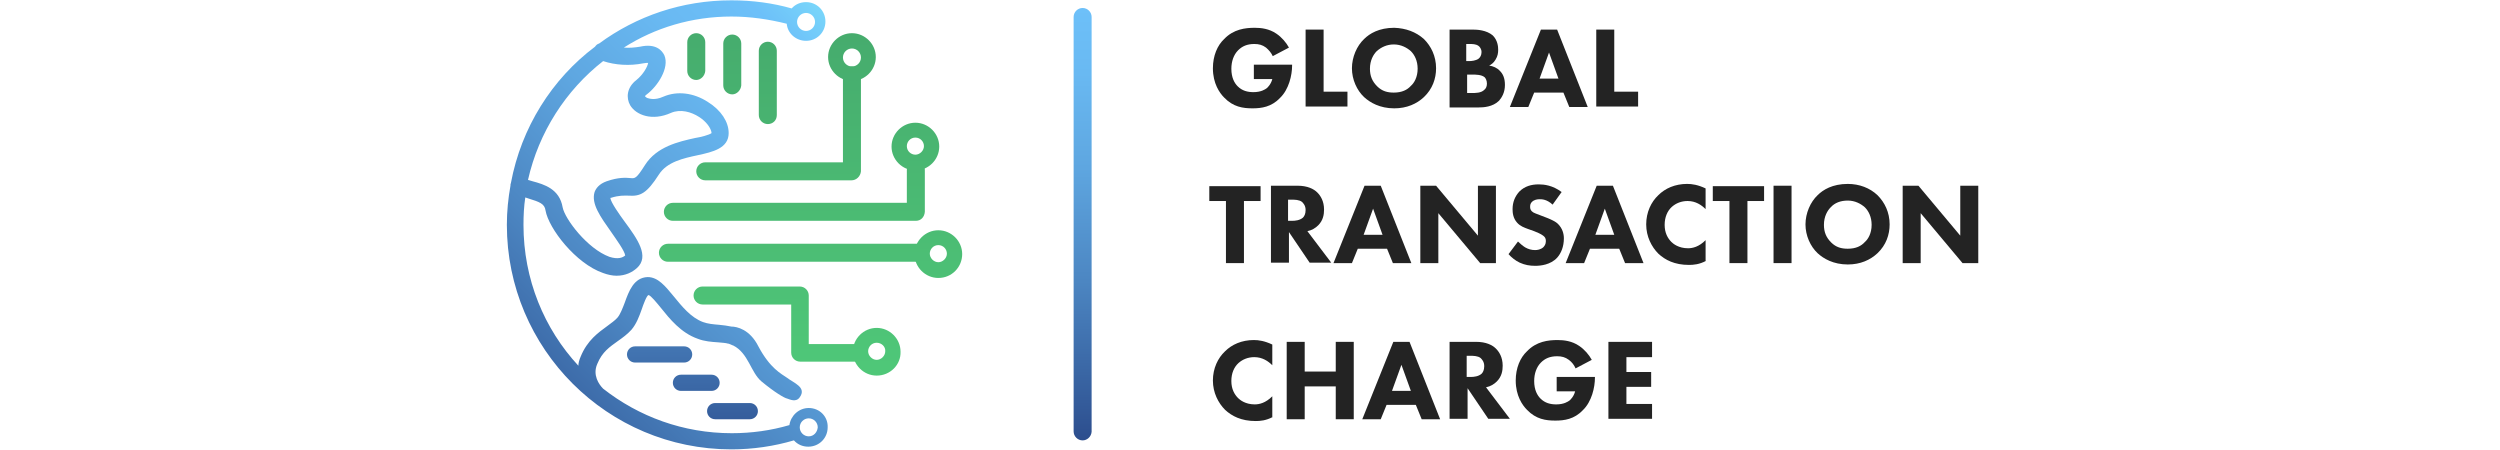 <?xml version="1.0" encoding="utf-8"?>
<!-- Generator: Adobe Illustrator 22.0.0, SVG Export Plug-In . SVG Version: 6.00 Build 0)  -->
<svg version="1.1" id="Слой_1" xmlns="http://www.w3.org/2000/svg" xmlns:xlink="http://www.w3.org/1999/xlink" x="0px" y="0px"
	 viewBox="0 0 250 45" enable-background="new 0 0 250 45" xml:space="preserve">
<g>
	<g enable-background="new    ">
		<path fill="#232323" d="M125.385,6.469h3.825v0.09c0,0.945-0.315,2.385-1.215,3.24c-0.855,0.9-1.845,1.035-2.745,1.035
			c-0.945,0-1.935-0.135-2.835-1.08c-0.45-0.45-1.125-1.395-1.125-2.925c0-1.26,0.45-2.295,1.125-2.925
			c0.945-0.99,2.115-1.125,3.06-1.125c0.63,0,1.44,0.09,2.16,0.585c0.54,0.36,0.99,0.9,1.26,1.395l-1.62,0.855
			c-0.135-0.315-0.405-0.63-0.675-0.855c-0.36-0.27-0.72-0.36-1.17-0.36c-0.72,0-1.215,0.225-1.62,0.63
			c-0.45,0.45-0.675,1.125-0.675,1.845c0,0.9,0.315,1.44,0.63,1.755c0.45,0.45,0.99,0.585,1.575,0.585c0.765,0,1.17-0.27,1.35-0.405
			c0.045-0.045,0.405-0.36,0.54-0.9h-1.845L125.385,6.469L125.385,6.469z"/>
		<path fill="#232323" d="M132.36,2.959v6.209h2.385v1.485h-4.185V2.959H132.36z"/>
		<path fill="#232323" d="M142.393,3.904c0.72,0.72,1.215,1.71,1.215,2.925c0,1.035-0.36,2.07-1.215,2.88
			c-0.72,0.675-1.71,1.125-2.97,1.125c-1.44,0-2.43-0.585-3.015-1.125c-0.72-0.675-1.215-1.755-1.215-2.88s0.495-2.25,1.215-2.925
			c0.54-0.54,1.485-1.125,3.015-1.125C140.594,2.824,141.583,3.184,142.393,3.904z M137.669,5.119
			c-0.315,0.315-0.675,0.9-0.675,1.755c0,0.72,0.225,1.26,0.72,1.755c0.495,0.495,1.035,0.63,1.665,0.63
			c0.81,0,1.35-0.27,1.71-0.675c0.315-0.27,0.675-0.855,0.675-1.71c0-0.81-0.315-1.395-0.675-1.755
			c-0.405-0.36-0.99-0.675-1.71-0.675C138.704,4.444,138.119,4.714,137.669,5.119z"/>
		<path fill="#232323" d="M147.298,2.959c0.405,0,1.35,0.045,1.98,0.585c0.495,0.495,0.54,1.125,0.54,1.44
			c0,0.315-0.045,0.63-0.27,0.99c-0.18,0.315-0.45,0.495-0.63,0.585c0.36,0.045,0.81,0.225,1.08,0.54
			c0.27,0.27,0.495,0.675,0.495,1.395c0,0.765-0.315,1.26-0.585,1.575c-0.63,0.63-1.575,0.675-2.025,0.675h-2.925V2.959H147.298z
			 M146.668,6.109h0.27c0.225,0,0.63-0.045,0.9-0.225c0.18-0.135,0.315-0.36,0.315-0.675c0-0.315-0.18-0.54-0.315-0.63
			c-0.27-0.18-0.585-0.18-0.945-0.18h-0.27v1.71H146.668z M146.668,9.303h0.45c0.45,0,0.99,0,1.305-0.315
			c0.18-0.135,0.27-0.36,0.27-0.63c0-0.315-0.135-0.54-0.225-0.63c-0.315-0.27-0.9-0.27-1.26-0.27h-0.495v1.845H146.668z"/>
		<path fill="#232323" d="M156.342,9.258h-2.925l-0.585,1.44h-1.845l3.105-7.739h1.62l3.06,7.739h-1.845L156.342,9.258z
			 M155.847,7.863l-0.945-2.61l-0.945,2.61H155.847z"/>
		<path fill="#232323" d="M161.426,2.959v6.209h2.385v1.485h-4.185V2.959H161.426z"/>
	</g>
	<g enable-background="new    ">
		<path fill="#232323" d="M124.395,20.102v6.209h-1.8v-6.209h-1.665v-1.485h5.129v1.485H124.395z"/>
		<path fill="#232323" d="M129.75,18.572c0.99,0,1.62,0.315,1.98,0.675c0.315,0.315,0.675,0.855,0.675,1.71
			c0,0.495-0.09,1.08-0.585,1.575c-0.27,0.27-0.63,0.495-1.08,0.585l2.385,3.15h-2.16l-2.07-3.06v3.06h-1.8v-7.694H129.75z
			 M128.805,22.082h0.405c0.315,0,0.765-0.045,1.08-0.315c0.135-0.135,0.27-0.36,0.27-0.765c0-0.45-0.225-0.675-0.36-0.81
			c-0.27-0.225-0.765-0.225-0.99-0.225h-0.405V22.082z"/>
		<path fill="#232323" d="M138.704,24.871h-2.925l-0.585,1.44h-1.845l3.105-7.739h1.62l3.06,7.739h-1.845L138.704,24.871z
			 M138.254,23.477l-0.945-2.61l-0.945,2.61H138.254z"/>
		<path fill="#232323" d="M142.033,26.311v-7.739h1.575l4.185,4.994v-4.994h1.8v7.739h-1.575l-4.184-4.994v4.994H142.033z"/>
		<path fill="#232323" d="M155.262,20.462c-0.585-0.54-1.08-0.54-1.305-0.54c-0.225,0-0.54,0.045-0.765,0.27
			c-0.135,0.135-0.18,0.27-0.18,0.495c0,0.18,0.045,0.315,0.18,0.45c0.18,0.18,0.45,0.225,0.99,0.45l0.585,0.225
			c0.315,0.135,0.765,0.315,1.035,0.585c0.45,0.45,0.585,0.99,0.585,1.44c0,0.81-0.27,1.485-0.675,1.935
			c-0.675,0.72-1.665,0.81-2.205,0.81s-1.035-0.09-1.53-0.315c-0.405-0.18-0.855-0.54-1.125-0.855l0.945-1.26
			c0.18,0.18,0.495,0.45,0.72,0.585c0.315,0.18,0.63,0.27,0.99,0.27c0.225,0,0.54-0.045,0.81-0.27c0.135-0.135,0.27-0.315,0.27-0.63
			c0-0.27-0.09-0.405-0.27-0.54c-0.225-0.18-0.675-0.36-0.9-0.45l-0.63-0.225c-0.36-0.135-0.765-0.27-1.08-0.63
			c-0.405-0.45-0.45-0.99-0.45-1.35c0-0.675,0.225-1.26,0.675-1.755c0.54-0.54,1.215-0.72,1.935-0.72c0.54,0,1.395,0.09,2.295,0.765
			L155.262,20.462z"/>
		<path fill="#232323" d="M161.921,24.871h-2.925l-0.585,1.44h-1.845l3.105-7.739h1.62l3.06,7.739h-1.845L161.921,24.871z
			 M161.426,23.477l-0.945-2.61l-0.945,2.61H161.426z"/>
		<path fill="#232323" d="M170.605,26.086c-0.675,0.36-1.26,0.405-1.71,0.405c-1.44,0-2.385-0.495-3.06-1.125
			c-0.675-0.675-1.215-1.71-1.215-2.925c0-1.215,0.495-2.25,1.215-2.925c0.675-0.675,1.665-1.125,2.88-1.125
			c0.495,0,1.08,0.09,1.845,0.45v2.07c-0.405-0.405-0.99-0.81-1.8-0.81c-0.63,0-1.17,0.225-1.575,0.585
			c-0.45,0.405-0.72,1.035-0.72,1.8c0,0.81,0.315,1.35,0.675,1.71c0.18,0.18,0.72,0.63,1.665,0.63c0.45,0,1.08-0.135,1.755-0.81
			v2.07H170.605z"/>
		<path fill="#232323" d="M174.744,20.102v6.209h-1.8v-6.209h-1.665v-1.485h5.129v1.485H174.744z"/>
		<path fill="#232323" d="M179.154,18.572v7.739h-1.8v-7.739H179.154z"/>
		<path fill="#232323" d="M187.748,19.517c0.72,0.72,1.215,1.71,1.215,2.925c0,1.035-0.36,2.07-1.215,2.88
			c-0.72,0.675-1.71,1.125-2.97,1.125c-1.44,0-2.43-0.585-3.015-1.125c-0.72-0.675-1.215-1.755-1.215-2.88s0.495-2.25,1.215-2.925
			c0.54-0.54,1.485-1.125,3.015-1.125C185.948,18.392,186.983,18.797,187.748,19.517z M183.068,20.732
			c-0.315,0.315-0.675,0.9-0.675,1.755c0,0.72,0.225,1.26,0.72,1.755c0.495,0.495,1.035,0.63,1.665,0.63
			c0.81,0,1.35-0.27,1.71-0.675c0.315-0.27,0.675-0.855,0.675-1.71c0-0.81-0.315-1.395-0.675-1.755
			c-0.405-0.36-0.99-0.675-1.71-0.675C184.058,20.057,183.473,20.282,183.068,20.732z"/>
		<path fill="#232323" d="M190.268,26.311v-7.739h1.575l4.184,4.994v-4.994h1.8v7.739h-1.575l-4.184-4.994v4.994H190.268z"/>
	</g>
	<g enable-background="new    ">
		<path fill="#232323" d="M127.275,41.699c-0.675,0.36-1.26,0.405-1.71,0.405c-1.44,0-2.385-0.495-3.06-1.125
			c-0.675-0.675-1.215-1.71-1.215-2.925s0.495-2.25,1.215-2.925c0.675-0.675,1.665-1.125,2.88-1.125c0.495,0,1.08,0.09,1.845,0.45
			v2.07c-0.405-0.405-0.99-0.81-1.8-0.81c-0.63,0-1.17,0.225-1.575,0.585c-0.45,0.405-0.72,1.035-0.72,1.8
			c0,0.81,0.315,1.35,0.675,1.71c0.18,0.18,0.72,0.63,1.665,0.63c0.45,0,1.08-0.135,1.755-0.81v2.07H127.275z"/>
		<path fill="#232323" d="M130.47,37.155h3.105v-2.97h1.8v7.739h-1.8V38.64h-3.105v3.285h-1.8v-7.739h1.8V37.155z"/>
		<path fill="#232323" d="M141.583,40.485h-2.925l-0.585,1.44h-1.845l3.105-7.739h1.62l3.06,7.739h-1.845L141.583,40.485z
			 M141.088,39.09l-0.945-2.61l-0.945,2.61H141.088z"/>
		<path fill="#232323" d="M147.613,34.185c0.99,0,1.62,0.315,1.98,0.675c0.315,0.315,0.675,0.855,0.675,1.71
			c0,0.495-0.09,1.08-0.585,1.575c-0.27,0.27-0.63,0.495-1.08,0.585l2.385,3.15h-2.16l-2.07-3.06v3.06h-1.8v-7.694H147.613z
			 M146.668,37.695h0.405c0.315,0,0.765-0.045,1.08-0.315c0.135-0.135,0.27-0.36,0.27-0.765c0-0.45-0.225-0.675-0.36-0.81
			c-0.27-0.225-0.765-0.225-0.99-0.225h-0.405V37.695z"/>
		<path fill="#232323" d="M155.667,37.695h3.825v0.09c0,0.945-0.315,2.385-1.215,3.24c-0.855,0.9-1.845,1.035-2.745,1.035
			c-0.945,0-1.935-0.135-2.835-1.08c-0.45-0.45-1.125-1.395-1.125-2.925c0-1.26,0.45-2.295,1.125-2.925
			c0.945-0.99,2.115-1.125,3.06-1.125c0.63,0,1.44,0.09,2.16,0.585c0.54,0.36,0.99,0.9,1.26,1.395l-1.62,0.855
			c-0.135-0.315-0.36-0.63-0.675-0.855c-0.36-0.27-0.72-0.36-1.17-0.36c-0.72,0-1.215,0.225-1.62,0.63
			c-0.45,0.45-0.675,1.125-0.675,1.845c0,0.9,0.315,1.44,0.63,1.755c0.45,0.45,0.99,0.585,1.575,0.585c0.765,0,1.17-0.27,1.35-0.405
			c0.045-0.045,0.405-0.36,0.54-0.9h-1.845L155.667,37.695L155.667,37.695z"/>
		<path fill="#232323" d="M165.206,35.715h-2.565V37.2h2.475v1.485h-2.475v1.71h2.565v1.485h-4.364v-7.694h4.364V35.715z"/>
	</g>
	<g id="XMLID_1_">
		
			<linearGradient id="XMLID_4_" gradientUnits="userSpaceOnUse" x1="108.262" y1="-12.961" x2="108.262" y2="-56.201" gradientTransform="matrix(1 0 0 1 0 57)">
			<stop  offset="0" style="stop-color:#2C4D8D"/>
			<stop  offset="0.076" style="stop-color:#335A99"/>
			<stop  offset="0.368" style="stop-color:#4C86C2"/>
			<stop  offset="0.63" style="stop-color:#5EA6E0"/>
			<stop  offset="0.849" style="stop-color:#69B9F2"/>
			<stop  offset="1" style="stop-color:#6DC0F9"/>
		</linearGradient>
		<path id="XMLID_2_" fill="url(#XMLID_4_)" d="M108.262,44.039c-0.495,0-0.9-0.405-0.9-0.9V1.699c0-0.495,0.405-0.9,0.9-0.9
			c0.495,0,0.9,0.405,0.9,0.9v41.485C109.117,43.679,108.712,44.039,108.262,44.039z"/>
	</g>
	<g>
		<g id="XMLID_10_">
			
				<linearGradient id="XMLID_5_" gradientUnits="userSpaceOnUse" x1="77.861" y1="-12.935" x2="77.861" y2="-60.378" gradientTransform="matrix(1 0 0 1 0 57)">
				<stop  offset="0" style="stop-color:#51CE7B"/>
				<stop  offset="1" style="stop-color:#44A66B"/>
			</linearGradient>
			<path id="XMLID_221_" fill="url(#XMLID_5_)" d="M85.15,18.032H70.526c-0.495,0-0.9-0.405-0.9-0.9c0-0.495,0.405-0.9,0.9-0.9
				h13.768V7.548c0-0.495,0.405-0.9,0.9-0.9c0.495,0,0.9,0.405,0.9,0.9v9.584C86.049,17.627,85.645,18.032,85.15,18.032z"/>
		</g>
		<g id="XMLID_72_">
			
				<linearGradient id="XMLID_6_" gradientUnits="userSpaceOnUse" x1="79.435" y1="-11.445" x2="79.435" y2="-61.602" gradientTransform="matrix(1 0 0 1 0 57)">
				<stop  offset="0" style="stop-color:#51CE7B"/>
				<stop  offset="1" style="stop-color:#44A66B"/>
			</linearGradient>
			<path id="XMLID_220_" fill="url(#XMLID_6_)" d="M91.584,22.082H67.287c-0.495,0-0.9-0.405-0.9-0.9c0-0.495,0.405-0.9,0.9-0.9
				h23.397v-3.285c0-0.495,0.405-0.9,0.9-0.9s0.9,0.405,0.9,0.9v4.185C92.439,21.722,92.079,22.082,91.584,22.082z"/>
		</g>
		<g id="XMLID_129_">
			
				<linearGradient id="XMLID_7_" gradientUnits="userSpaceOnUse" x1="79.345" y1="-11.445" x2="79.345" y2="-61.602" gradientTransform="matrix(1 0 0 1 0 57)">
				<stop  offset="0" style="stop-color:#51CE7B"/>
				<stop  offset="1" style="stop-color:#44A66B"/>
			</linearGradient>
			<path id="XMLID_219_" fill="url(#XMLID_7_)" d="M91.899,26.176H66.792c-0.495,0-0.9-0.405-0.9-0.9c0-0.495,0.405-0.9,0.9-0.9
				h25.107c0.495,0,0.9,0.405,0.9,0.9C92.799,25.771,92.349,26.176,91.899,26.176z"/>
		</g>
		<g id="XMLID_130_">
			
				<linearGradient id="XMLID_8_" gradientUnits="userSpaceOnUse" x1="78.063" y1="-11.445" x2="78.063" y2="-61.602" gradientTransform="matrix(1 0 0 1 0 57)">
				<stop  offset="0" style="stop-color:#51CE7B"/>
				<stop  offset="1" style="stop-color:#44A66B"/>
			</linearGradient>
			<path id="XMLID_218_" fill="url(#XMLID_8_)" d="M85.87,36.165H80.02c-0.495,0-0.9-0.405-0.9-0.9v-4.814h-8.864
				c-0.495,0-0.9-0.405-0.9-0.9c0-0.495,0.405-0.9,0.9-0.9h9.719c0.495,0,0.9,0.405,0.9,0.9v4.859h4.994c0.495,0,0.9,0.405,0.9,0.9
				C86.724,35.76,86.319,36.165,85.87,36.165z"/>
		</g>
		<g id="XMLID_146_">
			
				<linearGradient id="XMLID_9_" gradientUnits="userSpaceOnUse" x1="69.626" y1="-11.457" x2="69.626" y2="-61.615" gradientTransform="matrix(1 0 0 1 0 57)">
				<stop  offset="0" style="stop-color:#51CE7B"/>
				<stop  offset="1" style="stop-color:#44A66B"/>
			</linearGradient>
			<path id="XMLID_203_" fill="url(#XMLID_9_)" d="M69.626,7.998c-0.495,0-0.9-0.405-0.9-0.9v-2.88c0-0.495,0.405-0.9,0.9-0.9
				s0.9,0.405,0.9,0.9v2.88C70.481,7.593,70.076,7.998,69.626,7.998z"/>
		</g>
		<g id="XMLID_177_">
			
				<linearGradient id="XMLID_11_" gradientUnits="userSpaceOnUse" x1="73.226" y1="-11.35" x2="73.226" y2="-61.508" gradientTransform="matrix(1 0 0 1 0 57)">
				<stop  offset="0" style="stop-color:#51CE7B"/>
				<stop  offset="1" style="stop-color:#44A66B"/>
			</linearGradient>
			<path id="XMLID_201_" fill="url(#XMLID_11_)" d="M73.226,9.438c-0.495,0-0.9-0.405-0.9-0.9V4.354c0-0.495,0.405-0.9,0.9-0.9
				c0.495,0,0.9,0.405,0.9,0.9v4.185C74.081,9.033,73.676,9.438,73.226,9.438z"/>
		</g>
		<g id="XMLID_179_">
			
				<linearGradient id="XMLID_12_" gradientUnits="userSpaceOnUse" x1="76.781" y1="-10.602" x2="76.781" y2="-60.76" gradientTransform="matrix(1 0 0 1 0 57)">
				<stop  offset="0" style="stop-color:#51CE7B"/>
				<stop  offset="1" style="stop-color:#44A66B"/>
			</linearGradient>
			<path id="XMLID_192_" fill="url(#XMLID_12_)" d="M76.781,12.408c-0.495,0-0.9-0.405-0.9-0.9V5.074c0-0.495,0.405-0.9,0.9-0.9
				s0.9,0.405,0.9,0.9v6.434C77.68,12.048,77.276,12.408,76.781,12.408z"/>
		</g>
		<g id="XMLID_175_">
			
				<linearGradient id="XMLID_13_" gradientUnits="userSpaceOnUse" x1="65.959" y1="-12.977" x2="65.959" y2="-59.899" gradientTransform="matrix(1 0 0 1 0 57)">
				<stop  offset="0" style="stop-color:#2C4D8D"/>
				<stop  offset="0.058" style="stop-color:#335A99"/>
				<stop  offset="0.281" style="stop-color:#4C86C2"/>
				<stop  offset="0.482" style="stop-color:#5EA6E0"/>
				<stop  offset="0.65" style="stop-color:#69B9F2"/>
				<stop  offset="0.765" style="stop-color:#6DC0F9"/>
				<stop  offset="0.772" style="stop-color:#6EC2F9"/>
				<stop  offset="0.859" style="stop-color:#7CDCFB"/>
				<stop  offset="0.938" style="stop-color:#84ECFD"/>
				<stop  offset="1" style="stop-color:#87F1FD"/>
			</linearGradient>
			<path id="XMLID_189_" fill="url(#XMLID_13_)" d="M68.412,36.255h-4.904c-0.45,0-0.81-0.36-0.81-0.81s0.36-0.81,0.81-0.81h4.904
				c0.45,0,0.81,0.36,0.81,0.81S68.862,36.255,68.412,36.255z"/>
		</g>
		<g id="XMLID_182_">
			
				<linearGradient id="XMLID_14_" gradientUnits="userSpaceOnUse" x1="69.626" y1="-12.315" x2="69.626" y2="-59.236" gradientTransform="matrix(1 0 0 1 0 57)">
				<stop  offset="0" style="stop-color:#2C4D8D"/>
				<stop  offset="0.058" style="stop-color:#335A99"/>
				<stop  offset="0.281" style="stop-color:#4C86C2"/>
				<stop  offset="0.482" style="stop-color:#5EA6E0"/>
				<stop  offset="0.65" style="stop-color:#69B9F2"/>
				<stop  offset="0.765" style="stop-color:#6DC0F9"/>
				<stop  offset="0.772" style="stop-color:#6EC2F9"/>
				<stop  offset="0.859" style="stop-color:#7CDCFB"/>
				<stop  offset="0.938" style="stop-color:#84ECFD"/>
				<stop  offset="1" style="stop-color:#87F1FD"/>
			</linearGradient>
			<path id="XMLID_188_" fill="url(#XMLID_14_)" d="M71.156,39.09h-3.06c-0.45,0-0.81-0.36-0.81-0.81c0-0.45,0.36-0.81,0.81-0.81
				h3.06c0.45,0,0.81,0.36,0.81,0.81C71.966,38.73,71.606,39.09,71.156,39.09z"/>
		</g>
		<g id="XMLID_183_">
			
				<linearGradient id="XMLID_15_" gradientUnits="userSpaceOnUse" x1="73.249" y1="-11.653" x2="73.249" y2="-58.575" gradientTransform="matrix(1 0 0 1 0 57)">
				<stop  offset="0" style="stop-color:#2C4D8D"/>
				<stop  offset="0.058" style="stop-color:#335A99"/>
				<stop  offset="0.281" style="stop-color:#4C86C2"/>
				<stop  offset="0.482" style="stop-color:#5EA6E0"/>
				<stop  offset="0.65" style="stop-color:#69B9F2"/>
				<stop  offset="0.765" style="stop-color:#6DC0F9"/>
				<stop  offset="0.772" style="stop-color:#6EC2F9"/>
				<stop  offset="0.859" style="stop-color:#7CDCFB"/>
				<stop  offset="0.938" style="stop-color:#84ECFD"/>
				<stop  offset="1" style="stop-color:#87F1FD"/>
			</linearGradient>
			<path id="XMLID_155_" fill="url(#XMLID_15_)" d="M74.981,41.924h-3.465c-0.45,0-0.81-0.36-0.81-0.81s0.36-0.81,0.81-0.81h3.465
				c0.45,0,0.81,0.36,0.81,0.81S75.431,41.924,74.981,41.924z"/>
		</g>
		<g id="XMLID_181_">
			<g id="XMLID_190_">
				
					<linearGradient id="XMLID_16_" gradientUnits="userSpaceOnUse" x1="91.539" y1="-11.445" x2="91.539" y2="-61.603" gradientTransform="matrix(1 0 0 1 0 57)">
					<stop  offset="0" style="stop-color:#51CE7B"/>
					<stop  offset="1" style="stop-color:#44A66B"/>
				</linearGradient>
				<path id="XMLID_225_" fill="url(#XMLID_16_)" d="M91.539,17.042c-1.305,0-2.385-1.08-2.385-2.385s1.08-2.385,2.385-2.385
					c1.305,0,2.385,1.08,2.385,2.385S92.844,17.042,91.539,17.042z M91.539,13.758c-0.495,0-0.855,0.405-0.855,0.855
					c0,0.495,0.405,0.855,0.855,0.855c0.45,0,0.855-0.405,0.855-0.855C92.394,14.163,92.034,13.758,91.539,13.758z"/>
			</g>
		</g>
		<g id="XMLID_196_">
			<g id="XMLID_197_">
				
					<linearGradient id="XMLID_17_" gradientUnits="userSpaceOnUse" x1="93.834" y1="-11.445" x2="93.834" y2="-61.603" gradientTransform="matrix(1 0 0 1 0 57)">
					<stop  offset="0" style="stop-color:#51CE7B"/>
					<stop  offset="1" style="stop-color:#44A66B"/>
				</linearGradient>
				<path id="XMLID_224_" fill="url(#XMLID_17_)" d="M93.834,27.796c-1.305,0-2.385-1.08-2.385-2.385s1.08-2.385,2.385-2.385
					s2.385,1.08,2.385,2.385C96.218,26.716,95.183,27.796,93.834,27.796z M93.834,24.511c-0.495,0-0.855,0.405-0.855,0.855
					c0,0.45,0.405,0.855,0.855,0.855c0.45,0,0.855-0.405,0.855-0.855C94.688,24.916,94.329,24.511,93.834,24.511z"/>
			</g>
		</g>
		<g id="XMLID_136_">
			<g id="XMLID_139_">
				
					<linearGradient id="XMLID_18_" gradientUnits="userSpaceOnUse" x1="87.67" y1="-11.445" x2="87.67" y2="-61.603" gradientTransform="matrix(1 0 0 1 0 57)">
					<stop  offset="0" style="stop-color:#51CE7B"/>
					<stop  offset="1" style="stop-color:#44A66B"/>
				</linearGradient>
				<path id="XMLID_222_" fill="url(#XMLID_18_)" d="M87.669,37.56c-1.305,0-2.385-1.08-2.385-2.385c0-1.305,1.08-2.385,2.385-2.385
					s2.385,1.08,2.385,2.385C90.099,36.48,89.019,37.56,87.669,37.56z M87.669,34.275c-0.495,0-0.855,0.405-0.855,0.855
					c0,0.45,0.405,0.855,0.855,0.855c0.45,0,0.855-0.405,0.855-0.855C88.569,34.68,88.164,34.275,87.669,34.275z"/>
			</g>
		</g>
		<g>
			<g>
				<g>
					<defs>
						<path id="SVGID_1_" d="M80.875,40.8c-0.99,0-1.8,0.765-1.935,1.71c-1.845,0.54-3.78,0.81-5.759,0.81
							c-4.859,0-9.314-1.665-12.868-4.454c-0.405-0.405-1.08-1.35-0.585-2.475c0.495-1.215,1.26-1.71,2.07-2.295
							c0.45-0.315,0.945-0.675,1.35-1.125c0.495-0.585,0.765-1.305,1.035-2.07c0.135-0.405,0.495-1.395,0.675-1.395
							c0.225,0.045,0.81,0.765,1.215,1.26c0.9,1.125,2.025,2.52,3.69,3.105c0.675,0.27,1.395,0.315,2.025,0.36
							c0.36,0.045,0.765,0.045,1.035,0.135c0,0,0,0,0.045,0c0.09,0.045,0.135,0.045,0.225,0.09c0.09,0.045,0.18,0.09,0.225,0.09
							c1.53,0.765,1.755,2.7,2.835,3.6c1.305,1.08,2.295,1.665,2.565,1.71c0.27,0.09,0.9,0.405,1.26-0.135
							c0.72-0.99-0.63-1.44-1.26-1.935c-0.585-0.405-1.71-0.945-2.88-3.15c-0.855-1.71-2.16-1.98-2.7-1.98
							c-0.405-0.09-0.81-0.135-1.26-0.18c-0.54-0.045-1.08-0.09-1.575-0.27c-1.215-0.45-2.115-1.575-2.925-2.565
							c-0.855-1.035-1.575-1.935-2.61-1.935c-1.395,0.045-1.89,1.44-2.295,2.565c-0.225,0.585-0.45,1.17-0.72,1.485
							c-0.27,0.315-0.63,0.54-1.035,0.855c-0.855,0.63-1.98,1.395-2.655,3.06c-0.135,0.315-0.225,0.63-0.225,0.9
							c-3.42-3.69-5.489-8.639-5.489-14.083c0-0.945,0.045-1.845,0.18-2.745c0.09,0.045,0.18,0.045,0.27,0.09
							c1.17,0.36,1.665,0.54,1.755,1.215c0.315,1.8,3.015,5.309,5.759,6.254c0.495,0.18,0.945,0.27,1.35,0.27
							c0.9,0,1.575-0.36,2.025-0.765c1.305-1.17,0.045-2.925-1.215-4.634c-0.495-0.675-1.395-1.935-1.44-2.385h0.045
							c0.855-0.27,1.305-0.225,1.755-0.225c1.215,0.09,1.845-0.225,3.06-2.115c0.81-1.26,2.43-1.62,3.915-1.935
							c1.44-0.315,3.06-0.675,3.06-2.205c0-1.125-0.765-2.295-2.07-3.105c-1.44-0.945-3.105-1.125-4.454-0.54
							c-0.9,0.405-1.44,0.18-1.62,0.135c-0.18-0.09-0.225-0.18-0.225-0.18s0.045-0.09,0.18-0.18c1.08-0.81,2.295-2.655,1.755-3.915
							c-0.225-0.45-0.81-1.215-2.43-0.855c-0.54,0.09-1.08,0.135-1.62,0.09c3.105-1.98,6.794-3.105,10.754-3.105
							c1.89,0,3.735,0.27,5.534,0.72c0.09,0.99,0.945,1.71,1.935,1.71c1.08,0,1.935-0.855,1.935-1.935s-0.855-1.935-1.935-1.935
							c-0.585,0-1.08,0.225-1.44,0.63c-1.89-0.54-3.915-0.81-6.029-0.81c-4.949,0-9.494,1.575-13.228,4.319
							c-0.18,0.045-0.315,0.18-0.405,0.315c-4.319,3.24-7.379,8.099-8.414,13.633c-0.045,0.09-0.045,0.18-0.045,0.27
							c-0.225,1.26-0.36,2.565-0.36,3.915c0,12.419,10.079,22.452,22.452,22.452c2.16,0,4.274-0.315,6.254-0.9
							c0.36,0.405,0.855,0.63,1.44,0.63c1.08,0,1.935-0.855,1.935-1.935C82.81,41.654,81.955,40.8,80.875,40.8z M80.605,1.294
							c0.495,0,0.9,0.405,0.9,0.9s-0.405,0.9-0.9,0.9s-0.9-0.405-0.9-0.9S80.11,1.294,80.605,1.294z M60.313,6.109
							c1.215,0.405,2.655,0.495,4.005,0.225c0.225-0.045,0.405-0.045,0.495-0.045c-0.045,0.36-0.495,1.17-1.17,1.71
							c-0.99,0.765-1.035,1.8-0.63,2.52c0.585,0.99,2.205,1.62,4.095,0.765c0.945-0.405,2.025-0.09,2.79,0.405
							c0.72,0.45,1.215,1.125,1.26,1.62c-0.225,0.18-1.08,0.405-1.665,0.495c-1.62,0.36-3.825,0.855-4.994,2.7
							c-0.855,1.35-0.99,1.35-1.44,1.305c-0.495-0.045-1.215-0.09-2.385,0.315c-0.765,0.27-1.08,0.72-1.215,1.08
							c-0.36,1.17,0.585,2.475,1.665,4.005c0.495,0.72,1.35,1.89,1.395,2.34c-0.27,0.225-0.72,0.405-1.575,0.135
							c-2.205-0.81-4.454-3.78-4.679-4.949c-0.315-1.845-1.845-2.295-3.015-2.61c-0.135-0.045-0.315-0.09-0.45-0.135
							C53.878,13.218,56.578,9.033,60.313,6.109z M80.875,43.634c-0.495,0-0.9-0.405-0.9-0.9c0-0.495,0.405-0.9,0.9-0.9
							s0.9,0.405,0.9,0.9C81.73,43.229,81.37,43.634,80.875,43.634z"/>
					</defs>
					<clipPath id="SVGID_2_">
						<use xlink:href="#SVGID_1_"  overflow="visible"/>
					</clipPath>
					
						<linearGradient id="SVGID_3_" gradientUnits="userSpaceOnUse" x1="50.504" y1="-11.881" x2="95.813" y2="-57.191" gradientTransform="matrix(1 0 0 1 0 57)">
						<stop  offset="0" style="stop-color:#2C4D8D"/>
						<stop  offset="0.058" style="stop-color:#335A99"/>
						<stop  offset="0.281" style="stop-color:#4C86C2"/>
						<stop  offset="0.482" style="stop-color:#5EA6E0"/>
						<stop  offset="0.65" style="stop-color:#69B9F2"/>
						<stop  offset="0.765" style="stop-color:#6DC0F9"/>
						<stop  offset="0.772" style="stop-color:#6EC2F9"/>
						<stop  offset="0.859" style="stop-color:#7CDCFB"/>
						<stop  offset="0.938" style="stop-color:#84ECFD"/>
						<stop  offset="1" style="stop-color:#87F1FD"/>
					</linearGradient>
					<rect x="50.504" y="-0.191" clip-path="url(#SVGID_2_)" fill="url(#SVGID_3_)" width="45.31" height="45.31"/>
				</g>
			</g>
		</g>
		
			<linearGradient id="SVGID_4_" gradientUnits="userSpaceOnUse" x1="85.195" y1="-10.464" x2="85.195" y2="-60.622" gradientTransform="matrix(1 0 0 1 0 57)">
			<stop  offset="0" style="stop-color:#51CE7B"/>
			<stop  offset="1" style="stop-color:#44A66B"/>
		</linearGradient>
		<path fill="url(#SVGID_4_)" d="M85.195,3.319c-1.305,0-2.385,1.08-2.385,2.385s1.08,2.385,2.385,2.385
			c1.305,0,2.385-1.08,2.385-2.385S86.499,3.319,85.195,3.319z M85.195,6.649c-0.495,0-0.9-0.405-0.9-0.9s0.405-0.9,0.9-0.9
			c0.495,0,0.9,0.405,0.9,0.9S85.69,6.649,85.195,6.649z"/>
	</g>
</g>
</svg>

